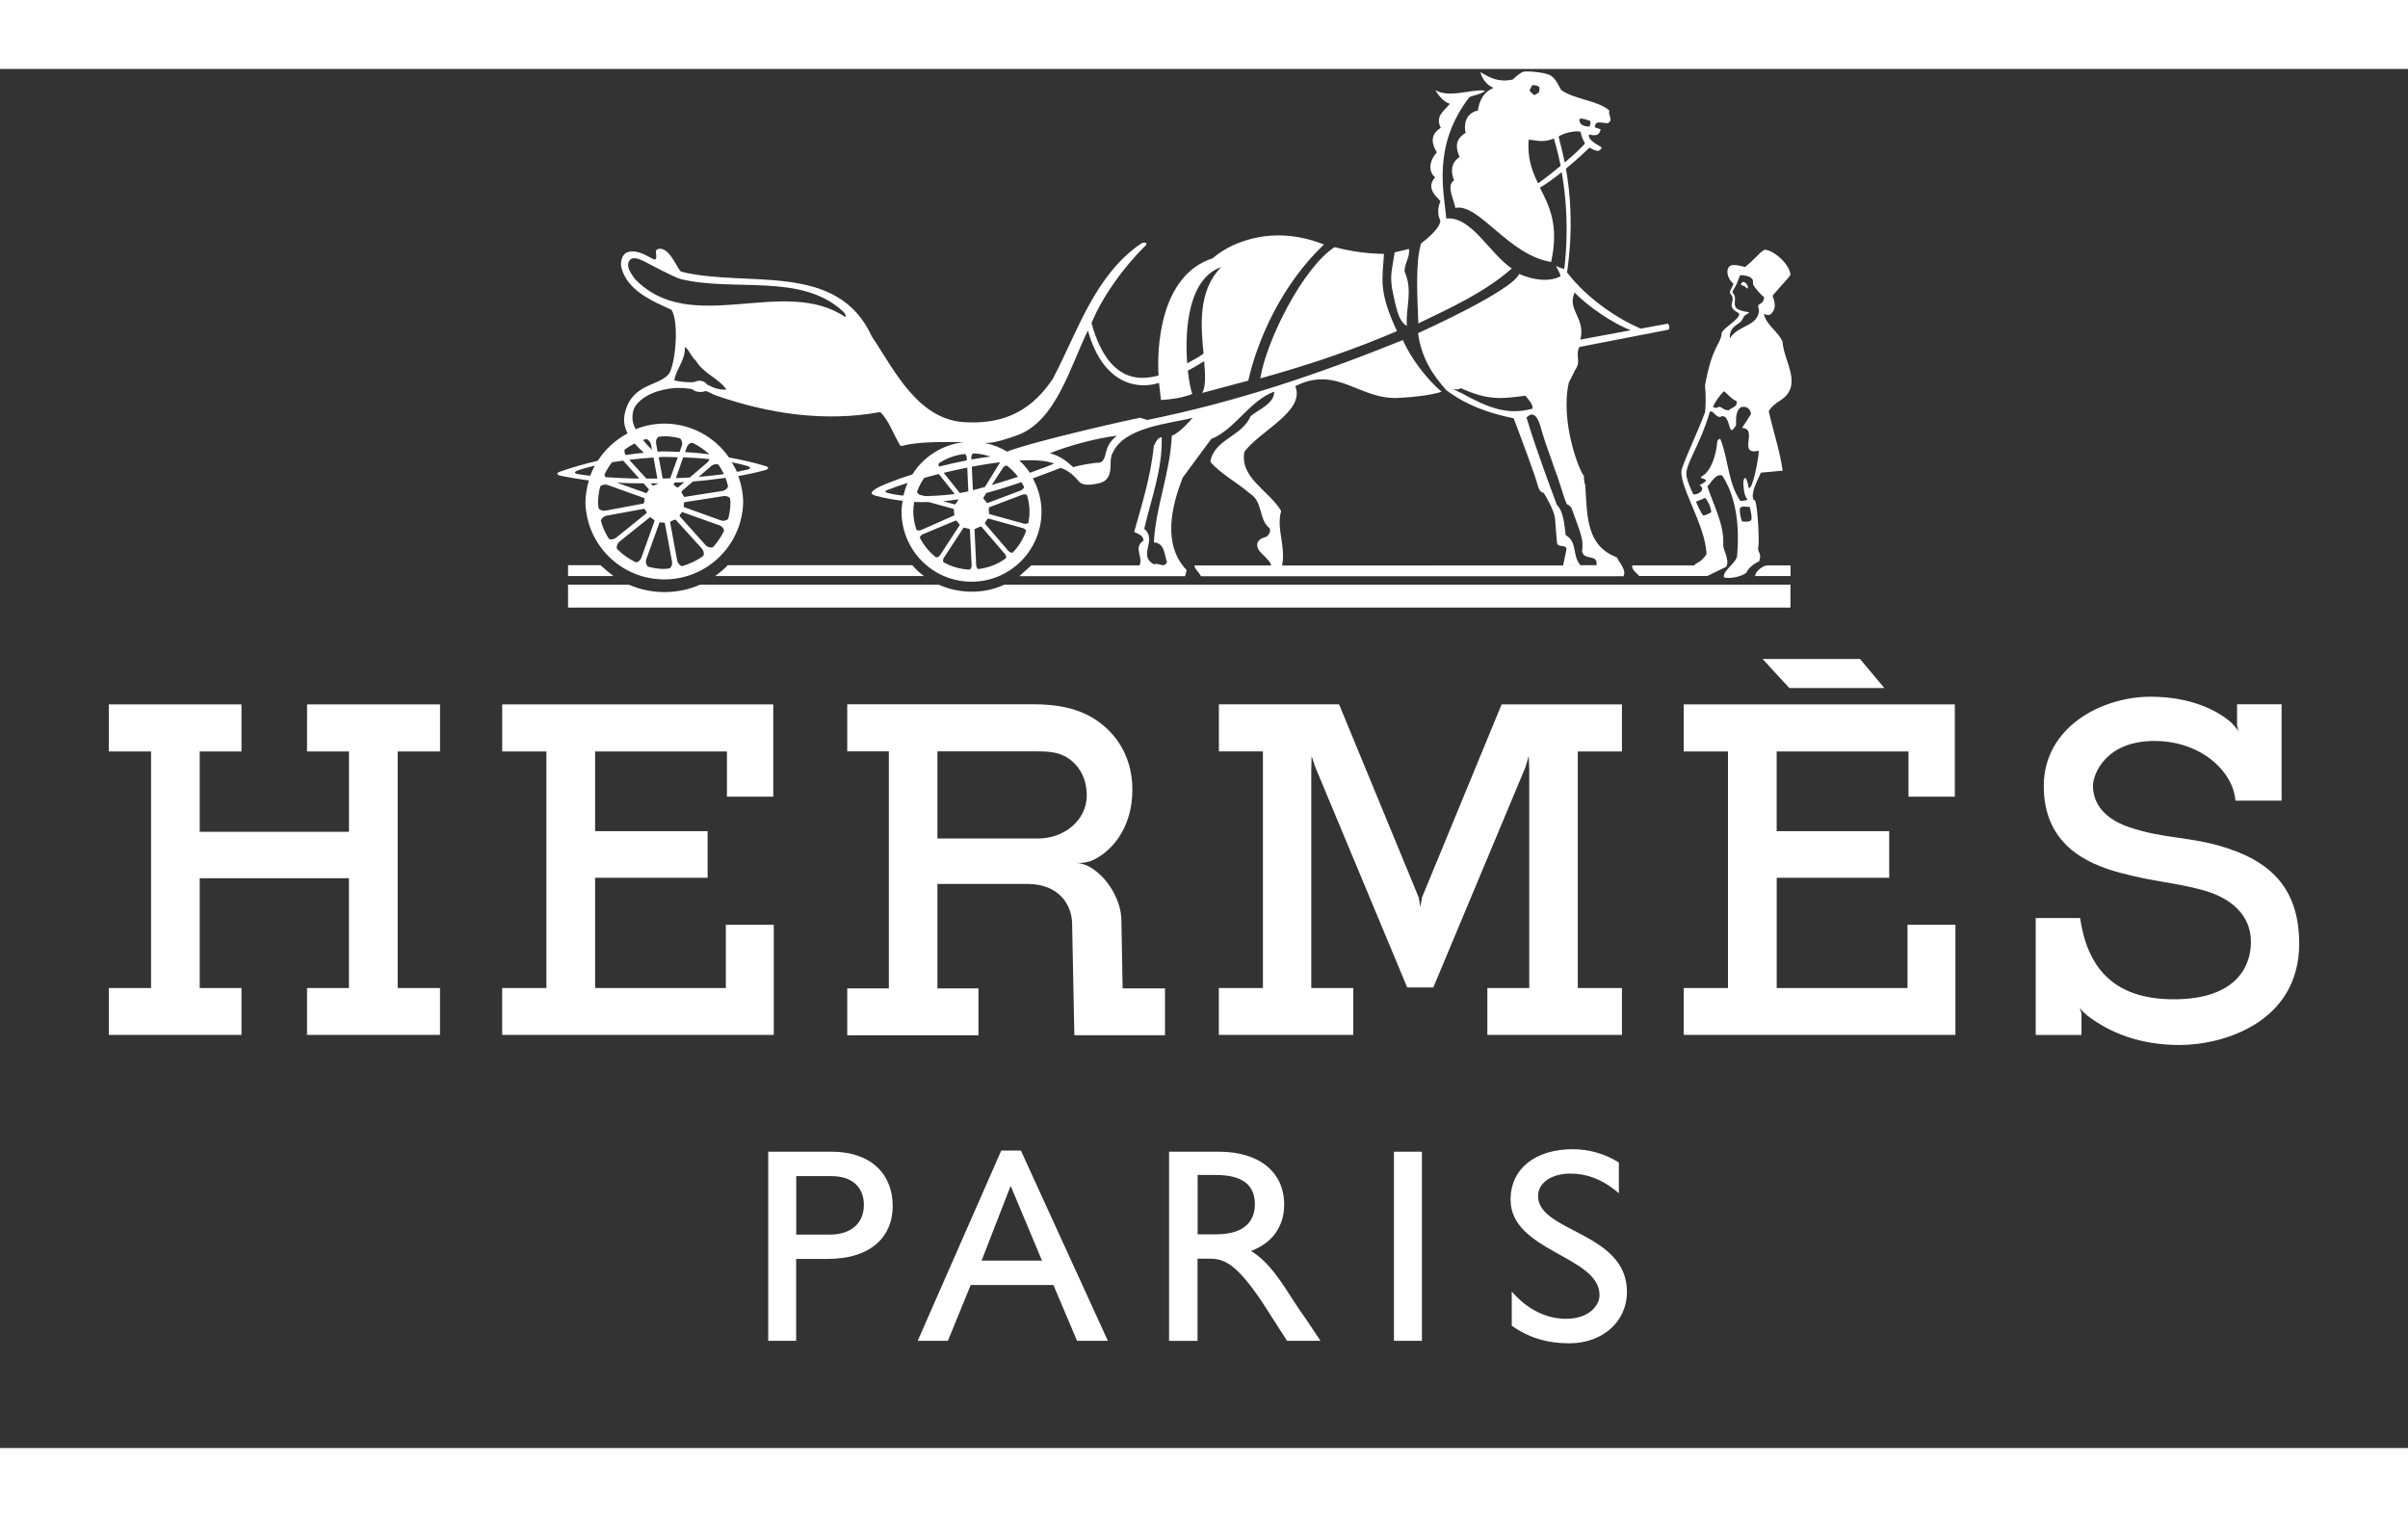 <svg xmlns="http://www.w3.org/2000/svg" xmlns:xlink="http://www.w3.org/1999/xlink" width="200px" height="126px" viewBox="0 0 220 126" version="1.1">
<rect x="0" y="0" width="220" height="126" fill="#333333" stroke="none"/>
<g id="surface1">
<path style="fill-rule: nonzero; fill: rgb(255, 255, 255); fill-opacity: 1; opacity: 1; visibility: visible;" d="M 28.051 62.355 L 31.883 62.355 L 31.883 69.695 L 18.246 69.695 L 18.246 62.355 L 22.062 62.355 L 22.062 58.055 L 9.941 58.055 L 9.941 62.355 L 13.801 62.355 L 13.801 83.973 L 9.941 83.973 L 9.941 88.254 L 22.062 88.254 L 22.062 83.973 L 18.246 83.973 L 18.246 73.941 L 31.879 73.941 L 31.879 83.973 L 28.051 83.973 L 28.051 88.254 L 40.199 88.254 L 40.199 83.973 L 36.332 83.973 L 36.332 62.355 L 40.203 62.355 L 40.203 58.055 L 28.055 58.055 M 174.273 83.973 L 162.324 83.973 L 162.324 73.898 L 172.602 73.898 L 172.602 69.637 L 162.32 69.637 L 162.32 62.355 L 174.363 62.355 L 174.363 66.488 L 178.598 66.488 L 178.598 58.055 L 153.828 58.055 L 153.828 62.355 L 157.871 62.355 L 157.871 83.973 L 153.828 83.973 L 153.828 88.254 L 178.652 88.254 L 178.652 78.191 L 174.273 78.191 M 70.695 78.191 L 66.316 78.191 L 66.316 83.973 L 54.371 83.973 L 54.371 73.898 L 64.648 73.898 L 64.648 69.637 L 54.371 69.637 L 54.371 62.355 L 66.414 62.355 L 66.414 66.488 L 70.648 66.488 L 70.648 58.055 L 45.883 58.055 L 45.883 62.355 L 49.922 62.355 L 49.922 83.973 L 45.879 83.973 L 45.879 88.254 L 70.695 88.254 M 163.477 56.562 L 172.16 56.562 L 169.938 53.91 L 161.035 53.91 M 202.809 70.984 C 199.777 70.121 197.637 70.316 194.555 69.285 C 191.77 68.352 191.219 66.637 191.219 65.5 C 191.219 64.359 192.449 61.398 196.82 61.398 C 201.199 61.398 204.066 64.297 204.23 66.852 L 204.246 66.84 L 204.246 66.852 L 208.449 66.852 L 208.449 58.047 L 204.383 58.047 L 204.383 59.965 L 204.512 60.562 C 204.48 60.477 204.363 60.234 203.938 59.809 C 203.93 59.797 203.93 59.793 203.93 59.785 C 202.641 58.621 200.18 57.355 196.484 57.355 C 192.004 57.355 186.723 60.137 186.723 65.52 C 186.723 70.766 190.508 72.594 193.715 73.445 C 196.926 74.297 198.566 74.297 201.246 75.023 C 203.918 75.75 205.652 77.367 205.652 79.762 C 205.652 82.027 204.262 85 198.602 85 C 192.93 85 190.691 81.938 190.035 77.555 L 189.988 77.574 L 185.988 77.574 L 185.988 88.262 L 190.168 88.262 L 190.168 86.262 L 190.156 86.25 L 190.008 85.719 C 190.008 85.719 190.156 86.078 190.633 86.41 L 190.676 86.469 C 192.793 88.094 195.57 89.176 199.129 89.176 C 203.102 89.176 210.059 87.133 210.059 79.898 C 210.047 74.719 207.301 72.277 202.809 70.984 Z M 135.887 83.973 L 135.887 88.254 L 148.184 88.254 L 148.184 83.973 L 144.152 83.973 L 144.152 62.355 L 148.184 62.355 L 148.184 58.055 L 137.191 58.055 L 129.914 75.703 L 129.762 76.57 L 129.617 75.691 L 122.34 58.051 L 111.359 58.051 L 111.359 62.352 L 115.383 62.352 L 115.383 83.973 L 111.355 83.973 L 111.355 88.25 L 123.641 88.25 L 123.641 83.973 L 119.801 83.973 L 119.801 64.094 L 119.828 62.781 L 120.184 63.824 L 128.566 83.918 L 130.949 83.918 L 139.359 63.82 L 139.668 62.762 L 139.715 63.953 L 139.715 83.973 M 51.898 45.34 L 51.898 46.328 L 56.047 46.328 C 55.637 46.02 55.242 45.688 54.863 45.34 Z M 163.594 45.355 L 161.438 45.355 C 160.836 45.473 160.395 45.98 160.344 46.328 L 163.59 46.328 L 163.59 45.355 Z M 51.898 49.211 L 163.578 49.211 L 163.578 47.117 L 91.75 47.117 C 89.914 47.996 87.586 47.953 85.77 47.117 L 63.965 47.117 C 61.902 48.023 59.531 48.02 57.469 47.125 L 51.898 47.113 Z M 83.348 45.34 L 66.48 45.34 C 66.422 45.457 65.652 46.125 65.336 46.328 L 84.418 46.328 C 84.023 46.043 83.664 45.711 83.348 45.34 Z M 83.348 45.34 " data-index="0"></path>
<path style="fill-rule: nonzero; fill: rgb(255, 255, 255); fill-opacity: 1; opacity: 1; visibility: visible;" d="M 53.812 37.574 C 53.605 38.238 53.496 38.926 53.484 39.617 C 53.594 43.527 56.789 46.637 60.691 46.637 C 64.594 46.641 67.785 43.531 67.898 39.621 C 67.898 38.766 67.723 37.957 67.453 37.195 C 68.281 37.051 69.094 36.875 69.895 36.652 C 70.27 36.551 70.258 36.379 69.961 36.289 C 68.895 35.961 67.758 35.707 66.598 35.492 C 65.254 33.555 63.047 32.402 60.695 32.402 C 59.766 32.402 58.891 32.59 58.086 32.91 C 58.074 32.902 58.062 32.887 58.055 32.879 C 57.723 32.277 57.691 31.555 57.969 30.926 C 58.703 29.73 60.328 29.262 61.668 29.148 C 62.117 29.125 63.195 29.18 63.312 29.305 C 63.57 29.516 64.02 29.59 64.5 29.422 C 64.957 29.598 65.074 29.734 65.598 29.895 C 70.188 31.465 75.277 32.293 80.414 31.348 C 81.219 32.109 81.66 33.445 82.223 34.371 C 82.375 34.602 82.559 34.195 85.09 34.109 C 85.984 34.074 87.078 34.082 88.031 34.102 C 86.062 34.332 84.363 35.441 83.359 37.043 C 81.773 37.551 80.555 38.031 80.094 38.312 C 79.531 38.652 79.43 38.84 80.094 39.016 C 80.902 39.227 81.684 39.363 82.465 39.457 C 82.414 39.777 82.367 40.105 82.367 40.441 C 82.367 43.98 85.23 46.848 88.762 46.848 C 92.293 46.848 95.156 43.98 95.156 40.441 C 95.156 39.336 94.852 38.312 94.363 37.406 C 95.168 37.113 96.016 36.793 96.914 36.445 C 97.613 36.699 98.086 37.113 98.582 37.695 C 98.988 38.152 99.906 37.973 100.453 37.84 C 101.336 37.609 101.473 36.902 101.469 36.098 C 101.469 35.73 101.484 35.371 101.66 35.078 C 102.695 32.719 106.832 32.406 108.957 31.883 C 108.957 31.883 107.844 33.219 107.059 33.516 C 106.898 36.965 105.582 39.969 105.422 43.258 C 106.422 43.297 106.379 44.418 106.617 45.059 C 106.34 45.664 105.859 45.059 105.422 45.262 C 103.902 44.418 105.781 43.059 104.539 42.016 C 105.176 39.254 106.223 36.566 106.133 33.641 C 105.738 33.684 105.582 34.125 105.418 34.445 C 105.137 37.211 104.34 39.738 103.621 42.301 C 103.938 42.461 104.5 42.621 104.461 43.102 C 103.5 43.703 104.5 44.672 104.098 45.355 L 94.223 45.355 L 93.129 46.344 L 108.273 46.344 L 108.418 45.789 C 106.184 43.461 107.023 39.977 108.059 37.332 L 110.66 33.805 C 112.82 32.961 114.137 30.316 116.418 29.477 C 116.418 30.598 115.016 31.082 114.258 31.723 C 113.461 33.605 110.941 33.805 110.578 35.891 C 111.535 37.012 112.973 37.734 114.176 38.777 C 115.418 39.539 114.969 41.141 115.973 41.941 C 116.137 42.184 115.973 42.543 115.691 42.746 C 114.637 42.996 114.668 43.711 115.305 44.301 C 115.711 44.68 116.176 45.176 116.121 45.359 L 109.133 45.359 C 109.133 45.68 109.418 45.801 109.723 46.348 L 148.324 46.348 C 148.613 45.801 147.984 45.156 147.715 44.621 C 144.988 43.586 145.004 41.004 144.844 38.156 C 144.871 38.039 144.688 37.77 144.715 37.184 C 144.309 36.801 142.516 32.23 143.332 28.652 L 143.926 27.477 C 144.488 26.672 143.891 26.242 144.289 25.402 L 152.422 23.824 C 152.57 23.75 152.531 23.418 152.379 23.27 L 149.906 23.727 C 147.941 22.898 145.062 21.07 143.168 18.586 C 143.754 14.559 143.461 11.289 143.066 9.113 C 144.254 8.125 145.223 7.188 145.223 7.188 C 146.043 7.684 146.219 7.449 146.332 7.184 C 146.203 7.031 144.984 6.516 145.184 5.984 C 145.953 6.188 146.125 5.949 146.242 5.52 L 145.703 5.328 L 145.688 5.328 L 145.773 5.039 C 145.93 4.719 146.656 5.02 146.934 4.938 C 147.418 4.645 146.875 4.199 147.039 3.797 C 145.906 2.84 143.867 2.809 142.629 1.918 C 142.246 1.203 142.09 0.898 141.691 0.609 C 141.277 0.32 139.488 0.152 139.152 0.262 C 138.824 0.379 138.195 0.969 138.195 0.969 C 136.91 1.238 136.137 0.82 135.254 0.285 C 135.254 0.285 135.441 1.301 136.453 1.73 C 135.559 2.098 135.164 2.852 135.02 3.801 C 133.793 4.051 133.746 5.277 133.906 5.836 C 132.898 6.438 132.996 7.234 133.352 8.043 C 132.453 8.648 132.59 9.52 132.848 10.184 C 132.094 10.648 132.848 11.938 132.961 12.695 C 135.129 12.246 137.832 17.039 141.719 17.629 C 142.449 14.207 141.535 12.531 140.691 10.844 C 141.324 10.473 142.012 9.965 142.68 9.43 C 143.066 11.598 143.348 14.73 142.91 18.312 C 142.883 18.285 142.855 18.262 142.836 18.234 C 142.594 18.234 142.348 18.07 142.152 17.992 C 142.191 18.109 142.641 18.82 142.551 18.949 C 142.551 18.949 141.289 19.785 138.793 18.734 C 138.125 20.297 129.555 24.137 129.555 24.137 C 129.875 26.508 131 28.082 132.16 29.367 C 134 30.734 135.965 31.438 138.289 31.918 C 138.777 33.18 140.348 37.375 140.492 38.051 C 140.648 38.723 141.023 38.723 141.023 38.723 C 141.246 39.027 141.98 40.363 142.062 41.004 L 142.246 43.27 C 142.324 43.789 143 43.398 143.125 43.84 L 142.812 45.363 L 117.133 45.367 C 117.492 43.566 116.578 41.992 117.051 40.387 C 116.02 38.586 113.219 37.344 113.695 34.977 C 115.059 33.094 119.293 31.258 118.336 28.984 C 122.184 27.027 124.211 30.293 127.859 30.051 C 129.129 29.98 130.543 29.84 131.707 29.496 C 130.27 28.25 128.895 26.414 128.168 24.77 C 120.531 27.852 113.102 30.387 104.816 32.07 L 104.18 31.867 C 103.551 31.961 94.426 34.016 92.008 34.961 C 91.375 34.578 90.676 34.309 89.949 34.168 L 90.16 34.168 C 90.938 34.168 92.117 33.754 92.957 33.461 C 96.5 32.164 97.805 27.109 99.395 23.895 C 100.785 28.895 104.016 29.301 105.891 28.68 L 106.066 30.246 C 106.066 30.246 107.699 30.191 108.93 29.695 C 108.805 29.398 108.641 28.605 108.523 27.562 C 109.27 27.176 109.672 26.895 110.012 26.695 C 110.113 27.883 110.188 29 109.832 29.602 L 114.047 28.477 C 114.859 24.824 117.062 19.746 120.957 16.039 C 115.73 13.957 111.812 16.336 110.816 17.289 C 105.898 18.863 105.699 25.668 105.848 28.012 C 104.996 28.18 101.418 29.422 99.723 23.215 C 100.707 20.832 102.578 18.184 104.68 16.117 C 104.863 15.965 104.652 15.719 104.23 15.965 C 100.008 18.871 98.461 23.984 96.191 28.305 C 94.41 30.984 92.004 32.438 88.402 32.285 C 83.898 32.215 81.723 27.512 79.66 24.457 C 76.5 17.52 68.32 20.012 62.242 18.527 C 61.902 18.355 61.227 16.352 60.262 16.426 C 59.574 16.477 60.219 17.188 59.824 17.426 C 59.062 17.105 58.422 16.543 57.465 16.703 C 56.863 16.828 56.703 17.465 56.746 18.027 C 57.223 20.23 59.582 21.195 61.34 22 C 62.016 23.008 61.766 26.504 61.203 27.703 C 60.477 29.039 57.625 28.562 57.055 31.625 C 56.945 32.246 57.086 32.789 57.34 33.297 C 56.234 33.879 55.297 34.738 54.621 35.793 C 53.41 36.086 52.23 36.41 51.129 36.805 C 50.836 36.91 50.836 37.078 51.215 37.168 C 52.066 37.34 52.938 37.484 53.82 37.598 Z M 143.867 20.426 C 144.914 21.57 147.406 23.305 149 23.871 L 144.383 24.727 C 144.902 22.766 143.125 22.012 143.867 20.426 Z M 144.367 4.551 C 144.543 4.48 145.027 4.668 145.23 4.723 C 145.352 4.75 145.305 5.012 145.242 5.246 C 144.941 5.309 144.473 5.141 144.406 4.984 C 144.32 4.809 144.199 4.629 144.371 4.551 Z M 144.406 5.742 C 144.465 6.086 144.602 6.469 144.801 6.762 C 144.797 6.918 143.941 7.711 142.957 8.547 C 142.711 7.336 142.461 6.504 142.402 6.172 C 142.797 5.891 143.855 5.59 144.406 5.742 Z M 139.984 1.492 C 140.156 1.434 140.512 1.551 140.605 1.621 C 140.703 1.695 140.625 1.988 140.617 2.086 C 140.617 2.184 140.176 2.395 140.176 2.395 C 140.176 2.395 139.758 2.074 139.766 1.977 L 139.746 1.965 C 139.812 1.805 139.895 1.645 139.984 1.492 Z M 140.523 10.453 C 139.98 9.348 139.539 8.18 139.656 6.469 C 140.184 6.461 140.949 6.809 141.961 6.348 C 141.961 6.348 142.273 7.297 142.586 8.848 C 141.828 9.477 141.047 10.09 140.523 10.453 Z M 133.609 29.656 C 131.957 28.828 132.984 29.523 133.465 29.164 C 136.082 30.371 137.402 30.094 139.363 29.855 C 139.645 30.215 140.027 30.555 140.027 31.031 C 137.633 31.715 135.766 30.828 133.605 29.66 Z M 143.043 42.59 C 142.887 41.316 142.816 40.414 142.23 39.809 C 141.766 38.539 140.422 35.02 139.465 31.848 C 140.043 31.27 140.492 31.57 140.879 33.148 C 141.246 34.422 141.691 35.473 142.027 36.535 C 142.473 37.605 142.809 39.027 143.152 39.777 C 143.152 39.777 143.453 39.832 143.621 40.234 C 144.465 42.59 144.684 42.965 144.543 44.086 C 144.746 44.969 145.98 44.25 145.867 45.336 L 143.246 45.336 L 144.398 45.328 C 143.605 44.484 144.168 43.23 143.043 42.59 Z M 91.91 44.695 C 91.184 45.238 90.316 45.582 89.367 45.695 C 89.273 45.664 89.191 45.477 89.188 45.359 L 89.035 42.086 C 89.031 42.051 89.09 42.012 89.125 42 C 89.203 41.969 89.426 41.883 89.516 41.828 C 89.551 41.809 89.641 41.801 89.672 41.828 L 91.816 44.324 C 91.895 44.414 91.961 44.621 91.902 44.699 Z M 88.594 45.742 C 87.723 45.711 86.91 45.465 86.195 45.066 C 86.137 44.984 86.156 44.77 86.223 44.676 L 88.016 41.938 C 88.031 41.906 88.102 41.906 88.145 41.918 C 88.219 41.941 88.395 41.992 88.496 42.008 C 88.539 42.008 88.613 42.066 88.613 42.102 L 88.773 45.387 C 88.777 45.504 88.684 45.707 88.59 45.734 Z M 84.07 38.922 C 83.953 38.887 83.777 38.73 83.785 38.629 C 83.949 38.176 84.16 37.75 84.438 37.363 C 84.871 37.238 85.32 37.121 85.77 37.004 L 87.223 38.832 L 87.152 38.844 C 86.215 38.957 85.336 39.016 84.504 39.027 L 84.07 38.914 Z M 88.148 35.172 C 88.234 35.207 88.324 35.395 88.324 35.508 L 88.336 35.762 C 87.469 35.93 86.613 36.121 85.797 36.328 C 85.746 36.223 85.719 36.098 85.762 36.039 C 86.457 35.566 87.27 35.273 88.141 35.176 Z M 87.691 38.746 L 86.219 36.898 C 86.93 36.723 87.648 36.566 88.371 36.422 L 88.469 38.586 C 88.18 38.656 87.938 38.703 87.691 38.746 Z M 87.551 39.328 C 87.547 39.348 87.551 39.367 87.539 39.387 C 87.332 39.734 87.266 39.789 87.223 39.785 L 86.164 39.492 C 86.613 39.445 87.074 39.406 87.555 39.324 Z M 89.504 38.934 C 89.484 38.961 89.418 38.961 89.375 38.949 L 89.359 38.949 L 89.516 38.914 L 89.508 38.93 Z M 88.887 38.48 L 88.785 36.34 C 89.672 36.172 90.543 36.031 91.375 35.934 L 89.988 38.188 C 89.598 38.305 89.238 38.391 88.887 38.48 Z M 91.648 36.418 C 91.707 36.324 91.895 36.215 91.992 36.234 C 92.367 36.531 92.715 36.875 93.008 37.262 C 92.223 37.523 91.41 37.773 90.605 38.016 Z M 88.75 35.684 L 88.742 35.48 C 88.738 35.359 88.832 35.145 88.922 35.125 C 89.473 35.137 89.996 35.246 90.488 35.414 C 89.91 35.488 89.336 35.578 88.75 35.68 Z M 88.676 35.117 C 88.707 35.117 88.73 35.109 88.754 35.109 L 88.824 35.113 L 88.672 35.113 Z M 81.086 38.73 C 80.801 38.645 80.867 38.559 81.039 38.484 C 81.609 38.258 82.25 38.035 82.922 37.816 C 82.758 38.188 82.633 38.578 82.535 38.98 C 82.043 38.941 81.559 38.859 81.086 38.734 Z M 83.535 39.559 C 83.965 39.582 84.406 39.578 84.848 39.57 L 87.098 40.188 C 87.129 40.195 87.152 40.262 87.152 40.305 C 87.152 40.391 87.164 40.625 87.191 40.727 C 87.191 40.766 87.164 40.797 87.129 40.812 L 84.125 42.141 C 84.016 42.184 83.801 42.18 83.73 42.105 C 83.547 41.57 83.445 41.008 83.438 40.438 C 83.438 40.137 83.477 39.848 83.523 39.566 Z M 83.867 42.516 L 83.859 42.496 C 83.859 42.504 83.867 42.508 83.867 42.516 Z M 84.031 42.816 C 84.031 42.719 84.191 42.566 84.293 42.52 L 87.309 41.262 C 87.336 41.242 87.395 41.289 87.418 41.316 C 87.469 41.383 87.547 41.477 87.621 41.551 C 87.656 41.578 87.684 41.668 87.668 41.695 L 85.871 44.445 C 85.805 44.543 85.609 44.648 85.516 44.621 C 84.895 44.137 84.391 43.52 84.035 42.816 Z M 85.82 44.859 C 85.793 44.84 85.77 44.824 85.746 44.809 L 85.824 44.859 Z M 88.75 45.75 L 88.746 45.75 Z M 92.52 44.188 C 92.434 44.242 92.215 44.133 92.133 44.043 L 89.996 41.555 C 89.969 41.531 89.992 41.465 90.012 41.43 C 90.188 41.125 90.254 41.07 90.297 41.074 L 93.457 41.953 C 93.559 41.98 93.719 42.09 93.754 42.184 C 93.484 42.941 93.074 43.633 92.52 44.188 Z M 93.965 41.457 C 93.91 41.547 93.672 41.574 93.559 41.547 L 90.41 40.672 C 90.375 40.664 90.352 40.598 90.352 40.559 C 90.32 40.152 90.344 40.066 90.379 40.047 L 93.434 38.887 C 93.543 38.844 93.754 38.867 93.828 38.938 C 93.965 39.414 94.059 39.906 94.059 40.43 C 94.059 40.777 94.02 41.125 93.957 41.461 Z M 93.559 38.188 C 93.559 38.289 93.398 38.449 93.289 38.492 L 93.492 38.426 L 90.238 39.652 C 90.203 39.664 90.148 39.621 90.125 39.594 C 90.055 39.492 89.977 39.398 89.895 39.309 C 89.855 39.281 89.832 39.199 89.844 39.164 L 90.125 38.738 C 91.117 38.477 92.184 38.141 93.316 37.75 C 93.402 37.895 93.492 38.039 93.559 38.191 Z M 102.055 33.512 C 100.641 34.535 101.305 35.738 100.43 35.98 C 100.109 35.934 98.332 36.258 98.051 36.387 C 97.453 35.828 96.84 35.352 95.918 35.109 C 97.672 34.387 100.453 33.672 102.055 33.512 Z M 96.297 36.055 C 95.992 36.199 95.18 36.512 94.09 36.895 C 93.816 36.484 93.496 36.109 93.137 35.773 C 94.504 35.703 95.621 35.773 96.297 36.055 Z M 111.574 18.102 C 109.434 20.258 109.711 23.477 109.961 26.012 C 109.465 26.371 108.855 26.672 108.465 26.895 C 108.23 23.785 108.566 19.148 111.578 18.102 Z M 58.012 19.195 C 57.652 18.711 57.125 17.973 57.535 17.473 C 57.836 17.098 58.449 17.391 58.809 17.555 C 59.113 17.711 61.512 19.004 62.164 19.188 C 67.008 20.395 73.129 18.613 76.965 22.102 C 77.156 22.273 77.293 22.441 77.25 22.68 C 71.617 18.836 63.133 24.523 58.016 19.195 Z M 62.57 25.406 C 62.973 25.648 63.129 26.289 63.57 26.648 C 64.289 27.852 65.652 28.25 66.371 29.293 C 66.129 29.312 65.883 29.293 65.645 29.238 C 65.176 29.145 64.988 29.008 64.594 28.832 C 64.387 28.492 63.863 28.379 63.449 28.602 C 63.121 28.66 62.215 28.613 61.609 28.453 C 61.727 27.488 62.656 26.566 62.566 25.402 Z M 56.934 35.781 L 58.406 37.422 C 57.34 37.414 56.309 37.363 55.332 37.297 C 55.258 37.191 55.215 37.094 55.238 37.035 C 55.426 36.641 55.656 36.273 55.918 35.93 C 56.246 35.875 56.59 35.828 56.934 35.785 Z M 65.668 36.188 C 65.848 36.449 65.992 36.727 66.133 37.016 C 65.406 37.121 64.637 37.203 63.824 37.27 L 64.977 36.281 C 65.266 36.047 65.594 36.098 65.664 36.188 Z M 64.652 35.93 L 63.02 37.324 C 62.602 37.355 62.176 37.367 61.75 37.383 L 62.418 35.484 C 63.246 35.512 64.055 35.57 64.805 35.645 C 64.77 35.75 64.742 35.852 64.66 35.93 Z M 64.254 44.488 C 63.672 44.914 63.02 45.227 62.309 45.426 C 62.184 45.41 61.938 45.211 61.871 44.922 L 61.23 41.453 C 61.219 41.41 61.238 41.355 61.281 41.34 C 61.668 41.148 61.715 41.168 61.746 41.199 L 64.109 43.801 C 64.34 44.074 64.332 44.391 64.254 44.484 Z M 59.246 38.359 C 59.277 38.387 59.289 38.449 59.262 38.484 C 59.191 38.574 59.164 38.602 59.105 38.711 C 59.086 38.75 59.035 38.754 58.988 38.738 L 56.355 37.797 C 57.168 37.844 57.984 37.863 58.801 37.863 Z M 61.859 38.227 C 61.551 38.016 61.539 37.98 61.555 37.93 L 61.605 37.797 L 62.523 37.75 L 61.973 38.215 C 61.941 38.242 61.895 38.254 61.859 38.227 Z M 61.234 37.398 C 61.004 37.406 60.781 37.418 60.555 37.422 L 60.543 37.422 L 60.18 35.477 C 60.297 35.469 60.398 35.453 60.512 35.445 C 60.992 35.445 61.457 35.465 61.926 35.477 L 61.23 37.402 Z M 59.703 35.504 L 60.059 37.422 C 59.723 37.426 59.391 37.426 59.051 37.422 L 57.484 35.707 C 58.203 35.621 58.941 35.555 59.703 35.504 Z M 60.094 37.859 C 60.086 37.871 60.094 37.891 60.078 37.898 C 59.688 38.098 59.641 38.074 59.613 38.043 L 59.449 37.863 C 59.664 37.859 59.887 37.863 60.098 37.855 Z M 55.105 37.277 C 55.117 37.254 55.137 37.227 55.145 37.199 Z M 54.836 38.152 C 54.902 38.047 55.215 37.914 55.508 38.008 L 58.824 39.195 C 58.863 39.207 58.898 39.254 58.887 39.297 C 58.859 39.668 58.82 39.695 58.781 39.707 L 55.316 40.355 C 54.977 40.402 54.738 40.238 54.688 40.121 C 54.676 39.945 54.641 39.785 54.641 39.609 C 54.641 39.105 54.715 38.621 54.836 38.152 Z M 54.895 41.273 C 54.906 41.145 55.105 40.883 55.406 40.816 L 58.855 40.184 C 58.996 40.34 59.008 40.387 59.07 40.488 C 59.09 40.531 59.078 40.57 59.043 40.605 L 56.297 42.82 C 56 43.043 55.688 42.996 55.613 42.906 C 55.297 42.398 55.055 41.852 54.895 41.273 Z M 55.723 43.066 C 55.691 43.027 55.664 42.992 55.641 42.949 C 55.656 42.984 55.691 43.027 55.719 43.066 Z M 56.367 43.855 C 56.305 43.758 56.352 43.391 56.594 43.188 L 59.336 40.992 C 59.367 40.953 59.414 40.945 59.453 40.977 C 59.531 41.051 59.656 41.145 59.762 41.203 C 59.805 41.227 59.82 41.262 59.797 41.312 L 58.605 44.629 C 58.48 44.965 58.211 45.098 58.094 45.074 C 57.453 44.77 56.871 44.355 56.371 43.852 Z M 58.379 45.215 L 58.375 45.215 Z M 59.207 45.477 C 59.098 45.41 58.945 45.109 59.039 44.812 L 60.238 41.484 C 60.25 41.441 60.293 41.41 60.336 41.422 C 60.441 41.441 60.539 41.449 60.664 41.449 C 60.711 41.449 60.742 41.488 60.75 41.535 L 61.398 45.008 C 61.449 45.344 61.297 45.562 61.18 45.629 C 61.016 45.641 60.855 45.68 60.688 45.68 C 60.172 45.68 59.688 45.602 59.215 45.477 Z M 64.922 43.938 C 64.949 43.906 64.977 43.879 64.996 43.848 C 64.965 43.879 64.945 43.906 64.922 43.938 Z M 65.133 43.688 C 65.023 43.758 64.684 43.734 64.465 43.508 L 62.117 40.883 C 62.09 40.852 62.078 40.797 62.109 40.758 C 62.281 40.488 62.332 40.48 62.371 40.5 L 65.734 41.699 C 66.082 41.836 66.172 42.113 66.141 42.223 C 65.879 42.754 65.547 43.25 65.145 43.688 Z M 66.148 42.172 C 66.195 42.086 66.25 41.945 66.305 41.805 C 66.258 41.93 66.203 42.051 66.148 42.168 Z M 66.531 41.078 C 66.484 41.188 66.184 41.352 65.875 41.25 L 62.527 40.047 C 62.488 40.035 62.457 39.992 62.461 39.945 C 62.477 39.836 62.488 39.785 62.488 39.664 C 62.488 39.617 62.531 39.594 62.57 39.578 L 66.102 39.027 C 66.449 38.98 66.668 39.148 66.703 39.266 C 66.711 39.383 66.734 39.5 66.734 39.617 C 66.734 40.117 66.656 40.605 66.539 41.074 Z M 66.52 38.109 C 66.52 38.246 66.316 38.496 66.012 38.555 L 62.504 39.105 C 62.227 38.664 62.238 38.621 62.27 38.586 L 63.312 37.688 C 64.312 37.613 65.301 37.5 66.281 37.355 C 66.375 37.602 66.445 37.848 66.512 38.109 Z M 68.324 36.289 C 68.551 36.359 68.629 36.512 68.344 36.59 C 68.039 36.672 67.676 36.734 67.328 36.809 C 67.195 36.5 67.023 36.219 66.855 35.938 C 67.398 36.043 67.898 36.156 68.32 36.285 Z M 62.59 35 L 62.738 34.586 C 62.863 34.254 63.141 34.141 63.27 34.16 C 63.832 34.434 64.352 34.785 64.809 35.207 C 64.07 35.113 63.332 35.043 62.59 35.004 Z M 62.133 33.75 C 62.242 33.832 62.383 34.145 62.293 34.434 L 62.094 34.988 C 61.559 34.965 61.027 34.934 60.492 34.941 C 60.352 34.941 60.223 34.969 60.078 34.969 L 59.945 34.227 C 59.891 33.883 60.051 33.66 60.172 33.605 C 60.344 33.594 60.508 33.555 60.676 33.555 C 61.184 33.555 61.664 33.633 62.133 33.75 Z M 59.031 33.809 C 59.16 33.824 59.414 34.023 59.48 34.32 L 59.566 34.797 C 59.27 34.52 58.996 34.223 58.75 33.898 L 59.031 33.812 Z M 58.828 35.066 C 58.266 35.121 57.703 35.184 57.152 35.273 C 57.035 35.047 57.027 34.836 57.094 34.762 C 57.367 34.559 57.668 34.375 57.98 34.219 C 58.23 34.504 58.516 34.789 58.828 35.066 Z M 56.414 35.316 Z M 52.73 36.703 C 53.184 36.539 53.734 36.387 54.344 36.242 C 54.184 36.539 54.043 36.848 53.922 37.168 C 53.508 37.117 53.082 37.07 52.734 37.004 C 52.438 36.949 52.512 36.781 52.734 36.703 Z M 159.176 19.492 C 159.055 19.594 159.012 19.73 159.109 19.754 C 159.297 19.789 159.402 19.852 159.617 20.047 C 159.73 20.105 159.703 19.926 159.672 19.828 C 159.559 19.551 159.312 19.379 159.18 19.492 Z M 159.176 19.492 " data-index="1"></path>
<path style="fill-rule: nonzero; fill: rgb(255, 255, 255); fill-opacity: 1; opacity: 1; visibility: visible;" d="M 154.824 45.355 L 149.125 45.355 C 149.051 45.742 149.5 46.027 149.762 46.324 L 155.988 46.324 L 157.727 45.477 C 158.035 44.723 157.414 44.051 157.438 43.441 C 157.543 41.625 156.531 39.809 155.996 38.145 C 156.344 37.777 156.781 36.926 157.352 37.152 C 158.684 39.23 158.93 41.887 158.703 44.531 C 158.57 45.188 157.457 45.781 157.492 46.398 C 157.512 46.613 158.973 46.52 159.574 46.004 C 159.684 45.582 160.465 45.059 160.719 44.996 C 160.996 44.199 160.562 44.223 160.629 43.742 C 160.77 43.406 160.586 39.805 160.336 39.418 C 160.242 39.359 160.211 39.359 160.203 39.367 C 159.926 38.652 160.605 37.559 160.879 36.883 L 162.867 36.703 C 162.629 34.93 161.996 33.086 161.598 31.266 C 161.84 30.844 162.281 30.512 162.684 30.27 C 164.781 28.887 162.934 26.652 162.863 24.926 C 162.508 24.031 161.277 23.332 161.164 22.344 C 161.418 22.543 161.613 22.461 161.668 22.477 C 162.27 22.062 162.238 21.465 161.941 20.719 C 162.852 19.633 163.41 19.133 163.578 18.789 C 163.52 17.879 162.059 16.52 161.203 16.52 C 160.699 16.801 160.363 17.363 159.438 18.086 C 159.406 18.121 158.32 17.707 157.996 18.055 C 157.676 18.316 157.785 19.16 158.371 19.617 C 158.301 19.84 158.23 19.926 158.109 20.195 C 158.047 20.332 158.02 20.473 158.102 20.551 C 158.293 20.727 158.363 20.996 158.227 21.41 C 158.082 21.852 158.574 22.18 158.75 22.242 C 158.777 22.25 158.836 22.312 158.895 22.387 C 158.957 22.875 157.305 23.754 157.305 24.133 C 157.172 25.273 156.465 25.16 155.773 28.91 C 155.859 29.82 155.848 30.625 155.785 31.344 C 154.938 33.586 154.246 34.879 153.672 36.5 C 153.199 37.836 155.867 41.707 155.906 44.348 C 155.328 45.219 154.863 45.094 154.824 45.355 Z M 159.156 41.34 C 159.02 40.98 158.906 40.477 158.973 40.102 C 159.207 39.879 159.641 40.043 159.863 40.008 C 160.133 41.258 160.199 41.43 159.156 41.344 Z M 159.176 22.867 C 159.25 22.809 159.32 22.625 159.363 22.555 C 160.242 21.992 159.637 22.398 158.762 21.938 C 158.48 21.793 158.473 21.52 158.508 21.133 C 158.559 20.652 158.363 20.559 158.289 20.406 C 158.258 20.344 158.395 20.105 158.508 19.941 C 158.711 19.633 158.895 18.992 158.988 18.836 C 160.445 18.895 160.121 19.539 160.156 19.656 C 160.273 19.969 160.883 20.645 161.18 20.855 C 161.094 21.738 160.402 21.219 160.711 22.023 C 160.629 23.555 158.816 23.359 158.043 24.617 C 157.965 23.371 159.059 23.375 159.176 22.863 Z M 157.523 29.445 C 157.918 29.805 158.332 30.254 158.637 30.328 C 158.844 30.852 158.199 30.926 157.969 31.172 C 157.426 31.254 157.223 30.676 156.906 30.938 C 156.836 30.996 156.508 30.93 156.516 30.867 C 156.688 30.402 157.172 29.734 157.52 29.441 Z M 154.086 37.234 C 153.883 36.176 155.285 34.531 156.219 31.305 C 156.602 31.172 156.805 32.051 157.352 31.711 C 158.191 31.734 157.832 33.926 158.613 32.531 C 158.598 31.914 158.582 31.223 159.066 30.895 C 159.594 30.773 159.938 31.07 159.973 31.535 L 159.16 32.801 C 160.695 32.859 158.668 35.336 160.695 34.883 C 160.629 35.812 160.133 38.418 159.773 38.289 C 159.496 36.844 159.27 37.445 159.27 37.871 C 159.328 38.43 159.316 38.887 159.648 39.34 C 159.539 39.457 159.125 39.445 159.008 39.469 C 157.859 37.828 157.906 35.578 157.168 33.793 C 157.043 33.785 156.887 33.938 156.891 34.07 C 156.805 35.145 156.387 36.695 155.508 37.207 C 154.957 37.531 156.719 37.336 155.273 38.016 C 155.824 38.379 155.316 38.879 154.711 38.879 C 154.41 38.234 154.18 37.699 154.09 37.23 Z M 155.609 40.797 C 155.398 40.551 155.078 39.844 154.945 39.539 L 155.789 39.191 C 156.047 39.48 156.309 40.023 156.348 40.5 C 156.16 40.602 155.898 40.773 155.609 40.797 Z M 128.535 23.477 C 128.41 21.762 129.117 20.309 128.32 18.48 C 128.328 17.723 128.855 17.145 128.715 16.445 L 127.418 16.758 C 127.219 18.199 126.98 18.676 127.176 20.035 C 127.52 21.59 127.691 23.004 128.535 23.48 Z M 115.145 28.273 C 120.102 26.879 123.527 25.688 127.633 23.957 C 125.922 20.297 126.301 19.238 126.445 16.895 C 126.445 16.895 124.359 16.926 121.93 16.281 C 119.055 18.141 115.695 24.793 115.145 28.27 Z M 132.16 29.332 C 131.895 29.07 132.289 29.488 132.16 29.332 Z M 138.121 18.234 C 136.031 16.793 134.414 13.438 132.137 13.664 C 131.918 11.195 130.844 7.004 134.246 2.578 C 134.688 2.375 135.406 2.297 135.684 1.977 C 134.293 1.832 132.461 2.691 131.133 1.938 C 131.133 1.938 131.746 3.012 132.461 3.176 C 131.992 3.816 131.078 4.27 131.633 5.383 C 130.496 6.062 130.926 7.074 131.277 7.621 C 130.707 8.207 130.363 9.262 131.117 9.906 C 130.191 10.902 131.34 11.746 131.609 12.086 C 131.141 13.082 131.594 13.852 131.594 13.852 C 131.574 14.57 130.301 15.594 129.84 15.926 C 129.289 17.609 129.5 21 129.582 23.246 C 132.688 21.762 135.73 20.344 138.121 18.23 Z M 102.453 77.805 C 102.453 76.031 101.27 73.941 99.648 72.957 C 99.254 72.719 98.809 72.57 98.344 72.535 C 98.738 72.559 99.273 72.527 99.773 72.32 C 101.469 71.574 103.457 69.445 103.457 65.855 C 103.457 63.203 102.316 61.062 100.383 59.652 C 98.574 58.34 96.43 58.043 94.285 58.043 L 77.406 58.043 L 77.406 62.344 L 81.207 62.344 L 81.207 84.004 L 77.406 84.004 L 77.406 88.289 L 89.395 88.289 L 89.395 84.004 L 85.645 84.004 L 85.645 74.461 L 93.93 74.461 C 96.785 74.496 97.891 76.379 97.949 77.996 L 98.156 88.281 L 106.438 88.281 L 106.438 84.004 L 102.566 84.004 L 102.453 77.809 Z M 94.824 70.309 L 85.645 70.309 L 85.645 62.348 L 94.332 62.348 C 95.23 62.348 96.352 62.316 97.223 62.762 C 98.289 63.305 99.289 64.477 99.289 66.387 C 99.289 68.598 97.273 70.312 94.824 70.312 Z M 75.906 98.922 L 70.188 98.922 L 70.188 116.203 L 72.738 116.203 L 72.738 108.723 L 75.57 108.723 C 79.688 108.723 81.559 106.602 81.559 103.891 C 81.559 101.152 79.789 98.922 75.906 98.922 Z M 75.805 106.5 L 72.746 106.5 L 72.746 101.152 L 75.91 101.152 C 78.23 101.152 78.926 102.52 78.926 103.777 C 78.926 105.508 77.707 106.5 75.805 106.5 Z M 91.477 98.82 L 83.844 116.199 L 86.602 116.199 L 88.688 111.105 L 96.242 111.105 L 98.402 116.199 L 101.215 116.199 L 93.27 98.82 L 91.473 98.82 Z M 89.68 108.875 L 92.336 102.047 L 95.199 108.875 L 89.676 108.875 Z M 127.355 98.922 L 129.91 98.922 L 129.91 116.203 L 127.355 116.203 Z M 140.52 102.977 C 140.52 101.758 141.762 100.922 143.488 100.922 C 144.766 100.922 146.309 101.328 147.902 102.723 L 147.902 99.906 C 146.645 99.121 145.195 98.703 143.711 98.695 C 140.266 98.695 138.008 100.488 138.008 103.301 C 138.008 108.039 146.137 108.445 146.137 112.02 C 146.137 112.977 145.172 114.191 143.078 114.191 C 141.227 114.191 139.5 113.305 138.117 111.695 L 138.117 114.832 C 139.691 115.922 141.336 116.43 143.379 116.43 C 146.41 116.43 148.641 114.449 148.641 111.742 C 148.652 106.242 140.52 106.297 140.52 102.973 Z M 118.336 112.781 C 116.953 110.629 115.945 109.031 114.305 107.992 C 116.238 107.262 117.324 105.762 117.324 103.766 C 117.324 100.777 115.039 98.926 111.379 98.926 L 106.809 98.926 L 106.809 116.207 L 109.41 116.207 L 109.41 108.699 L 110.5 108.699 C 111.828 108.699 112.918 109.109 115.309 112.652 L 117.59 116.203 L 120.645 116.203 L 119.301 114.191 C 118.965 113.73 118.641 113.262 118.336 112.781 Z M 111.086 106.477 L 109.418 106.477 L 109.418 101.051 L 111.086 101.051 C 113.609 101.051 114.621 102.039 114.648 103.66 C 114.668 105.113 113.879 106.473 111.086 106.473 Z M 111.086 106.477 " data-index="2"></path>
</g>
</svg>